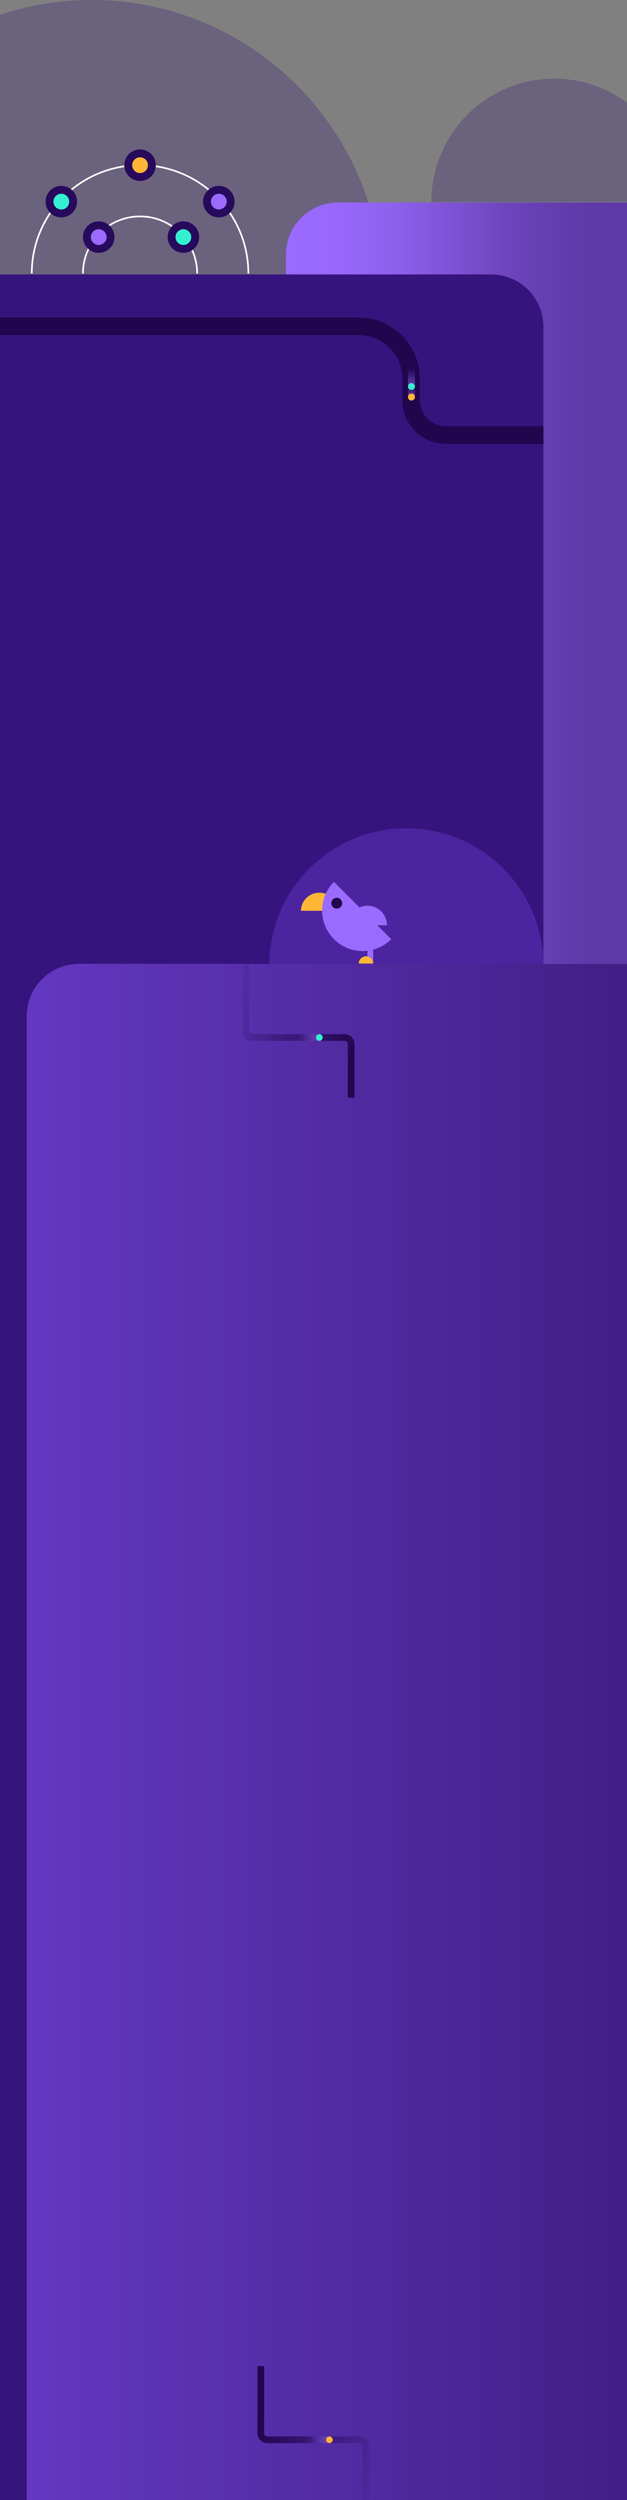 <svg id="eop1mfZyzHS1" xmlns="http://www.w3.org/2000/svg" xmlns:xlink="http://www.w3.org/1999/xlink" viewBox="0 0 375 1494" shape-rendering="geometricPrecision" text-rendering="geometricPrecision"><rect x="0" y="0" width="375" height="1494" fill="#808080" stroke="none"/><defs><linearGradient id="eop1mfZyzHS5-fill" x1="494" y1="348.5" x2="290" y2="348.5" spreadMethod="pad" gradientUnits="userSpaceOnUse" gradientTransform="translate(0 0)"><stop id="eop1mfZyzHS5-fill-0" offset="0%" stop-color="#21064e"/><stop id="eop1mfZyzHS5-fill-1" offset="6.667%" stop-color="rgba(33,6,78,0.991)"/><stop id="eop1mfZyzHS5-fill-2" offset="13.333%" stop-color="rgba(33,6,78,0.964)"/><stop id="eop1mfZyzHS5-fill-3" offset="20%" stop-color="rgba(33,6,78,0.918)"/><stop id="eop1mfZyzHS5-fill-4" offset="26.667%" stop-color="rgba(33,6,78,0.853)"/><stop id="eop1mfZyzHS5-fill-5" offset="33.333%" stop-color="rgba(33,6,78,0.768)"/><stop id="eop1mfZyzHS5-fill-6" offset="40%" stop-color="rgba(33,6,78,0.668)"/><stop id="eop1mfZyzHS5-fill-7" offset="46.667%" stop-color="rgba(33,6,78,0.557)"/><stop id="eop1mfZyzHS5-fill-8" offset="53.333%" stop-color="rgba(33,6,78,0.443)"/><stop id="eop1mfZyzHS5-fill-9" offset="60%" stop-color="rgba(33,6,78,0.332)"/><stop id="eop1mfZyzHS5-fill-10" offset="66.667%" stop-color="rgba(33,6,78,0.232)"/><stop id="eop1mfZyzHS5-fill-11" offset="73.333%" stop-color="rgba(33,6,78,0.147)"/><stop id="eop1mfZyzHS5-fill-12" offset="80%" stop-color="rgba(33,6,78,0.082)"/><stop id="eop1mfZyzHS5-fill-13" offset="86.667%" stop-color="rgba(33,6,78,0.036)"/><stop id="eop1mfZyzHS5-fill-14" offset="93.333%" stop-color="rgba(33,6,78,0.01)"/><stop id="eop1mfZyzHS5-fill-15" offset="100%" stop-color="rgba(33,6,78,0)"/></linearGradient><linearGradient id="eop1mfZyzHS9-fill" x1="494" y1="1035" x2="135" y2="1035" spreadMethod="pad" gradientUnits="userSpaceOnUse" gradientTransform="translate(0 0)"><stop id="eop1mfZyzHS9-fill-0" offset="0%" stop-color="#21064e"/><stop id="eop1mfZyzHS9-fill-1" offset="100%" stop-color="rgba(33,6,78,0)"/></linearGradient><linearGradient id="eop1mfZyzHS23-stroke" x1="276.729" y1="1434.77" x2="353.538" y2="1452.05" spreadMethod="pad" gradientUnits="userSpaceOnUse" gradientTransform="translate(0 0)"><stop id="eop1mfZyzHS23-stroke-0" offset="0%" stop-color="#21064e"/><stop id="eop1mfZyzHS23-stroke-1" offset="100%" stop-color="rgba(33,6,78,0)"/></linearGradient><linearGradient id="eop1mfZyzHS24-fill" x1="16" y1="1.5" x2="0" y2="1.5" spreadMethod="pad" gradientUnits="userSpaceOnUse" gradientTransform="translate(0 0)"><stop id="eop1mfZyzHS24-fill-0" offset="0%" stop-color="#9b6aff"/><stop id="eop1mfZyzHS24-fill-1" offset="6.667%" stop-color="rgba(155,106,255,0.991)"/><stop id="eop1mfZyzHS24-fill-2" offset="13.333%" stop-color="rgba(155,106,255,0.964)"/><stop id="eop1mfZyzHS24-fill-3" offset="20%" stop-color="rgba(155,106,255,0.918)"/><stop id="eop1mfZyzHS24-fill-4" offset="26.667%" stop-color="rgba(155,106,255,0.853)"/><stop id="eop1mfZyzHS24-fill-5" offset="33.333%" stop-color="rgba(155,106,255,0.768)"/><stop id="eop1mfZyzHS24-fill-6" offset="40%" stop-color="rgba(155,106,255,0.668)"/><stop id="eop1mfZyzHS24-fill-7" offset="46.667%" stop-color="rgba(155,106,255,0.557)"/><stop id="eop1mfZyzHS24-fill-8" offset="53.333%" stop-color="rgba(155,106,255,0.443)"/><stop id="eop1mfZyzHS24-fill-9" offset="60%" stop-color="rgba(155,106,255,0.332)"/><stop id="eop1mfZyzHS24-fill-10" offset="66.667%" stop-color="rgba(155,106,255,0.232)"/><stop id="eop1mfZyzHS24-fill-11" offset="73.333%" stop-color="rgba(155,106,255,0.147)"/><stop id="eop1mfZyzHS24-fill-12" offset="80%" stop-color="rgba(155,106,255,0.082)"/><stop id="eop1mfZyzHS24-fill-13" offset="86.667%" stop-color="rgba(155,106,255,0.036)"/><stop id="eop1mfZyzHS24-fill-14" offset="93.333%" stop-color="rgba(155,106,255,0.01)"/><stop id="eop1mfZyzHS24-fill-15" offset="100%" stop-color="rgba(155,106,255,0)"/></linearGradient><linearGradient id="eop1mfZyzHS27-fill" x1="13.021" y1="1.562" x2="0" y2="1.562" spreadMethod="pad" gradientUnits="userSpaceOnUse" gradientTransform="translate(0 0)"><stop id="eop1mfZyzHS27-fill-0" offset="0%" stop-color="#9b6aff"/><stop id="eop1mfZyzHS27-fill-1" offset="6.667%" stop-color="rgba(155,106,255,0.991)"/><stop id="eop1mfZyzHS27-fill-2" offset="13.333%" stop-color="rgba(155,106,255,0.964)"/><stop id="eop1mfZyzHS27-fill-3" offset="20%" stop-color="rgba(155,106,255,0.918)"/><stop id="eop1mfZyzHS27-fill-4" offset="26.667%" stop-color="rgba(155,106,255,0.853)"/><stop id="eop1mfZyzHS27-fill-5" offset="33.333%" stop-color="rgba(155,106,255,0.768)"/><stop id="eop1mfZyzHS27-fill-6" offset="40%" stop-color="rgba(155,106,255,0.668)"/><stop id="eop1mfZyzHS27-fill-7" offset="46.667%" stop-color="rgba(155,106,255,0.557)"/><stop id="eop1mfZyzHS27-fill-8" offset="53.333%" stop-color="rgba(155,106,255,0.443)"/><stop id="eop1mfZyzHS27-fill-9" offset="60%" stop-color="rgba(155,106,255,0.332)"/><stop id="eop1mfZyzHS27-fill-10" offset="66.667%" stop-color="rgba(155,106,255,0.232)"/><stop id="eop1mfZyzHS27-fill-11" offset="73.333%" stop-color="rgba(155,106,255,0.147)"/><stop id="eop1mfZyzHS27-fill-12" offset="80%" stop-color="rgba(155,106,255,0.082)"/><stop id="eop1mfZyzHS27-fill-13" offset="86.667%" stop-color="rgba(155,106,255,0.036)"/><stop id="eop1mfZyzHS27-fill-14" offset="93.333%" stop-color="rgba(155,106,255,0.01)"/><stop id="eop1mfZyzHS27-fill-15" offset="100%" stop-color="rgba(155,106,255,0)"/></linearGradient><linearGradient id="eop1mfZyzHS29-fill" x1="7.292" y1="1.563" x2="0" y2="1.563" spreadMethod="pad" gradientUnits="userSpaceOnUse" gradientTransform="translate(0 0)"><stop id="eop1mfZyzHS29-fill-0" offset="0%" stop-color="#9b6aff"/><stop id="eop1mfZyzHS29-fill-1" offset="6.667%" stop-color="rgba(155,106,255,0.991)"/><stop id="eop1mfZyzHS29-fill-2" offset="13.333%" stop-color="rgba(155,106,255,0.964)"/><stop id="eop1mfZyzHS29-fill-3" offset="20%" stop-color="rgba(155,106,255,0.918)"/><stop id="eop1mfZyzHS29-fill-4" offset="26.667%" stop-color="rgba(155,106,255,0.853)"/><stop id="eop1mfZyzHS29-fill-5" offset="33.333%" stop-color="rgba(155,106,255,0.768)"/><stop id="eop1mfZyzHS29-fill-6" offset="40%" stop-color="rgba(155,106,255,0.668)"/><stop id="eop1mfZyzHS29-fill-7" offset="46.667%" stop-color="rgba(155,106,255,0.557)"/><stop id="eop1mfZyzHS29-fill-8" offset="53.333%" stop-color="rgba(155,106,255,0.443)"/><stop id="eop1mfZyzHS29-fill-9" offset="60%" stop-color="rgba(155,106,255,0.332)"/><stop id="eop1mfZyzHS29-fill-10" offset="66.667%" stop-color="rgba(155,106,255,0.232)"/><stop id="eop1mfZyzHS29-fill-11" offset="73.333%" stop-color="rgba(155,106,255,0.147)"/><stop id="eop1mfZyzHS29-fill-12" offset="80%" stop-color="rgba(155,106,255,0.082)"/><stop id="eop1mfZyzHS29-fill-13" offset="86.667%" stop-color="rgba(155,106,255,0.036)"/><stop id="eop1mfZyzHS29-fill-14" offset="93.333%" stop-color="rgba(155,106,255,0.01)"/><stop id="eop1mfZyzHS29-fill-15" offset="100%" stop-color="rgba(155,106,255,0)"/></linearGradient><linearGradient id="eop1mfZyzHS31-stroke" x1="327.271" y1="650.223" x2="249.094" y2="636.183" spreadMethod="pad" gradientUnits="userSpaceOnUse" gradientTransform="translate(0 0)"><stop id="eop1mfZyzHS31-stroke-0" offset="0%" stop-color="#21064e"/><stop id="eop1mfZyzHS31-stroke-1" offset="100%" stop-color="rgba(33,6,78,0)"/></linearGradient><linearGradient id="eop1mfZyzHS32-fill" x1="16" y1="1.5" x2="0" y2="1.5" spreadMethod="pad" gradientUnits="userSpaceOnUse" gradientTransform="translate(0 0)"><stop id="eop1mfZyzHS32-fill-0" offset="0%" stop-color="#9b6aff"/><stop id="eop1mfZyzHS32-fill-1" offset="6.667%" stop-color="rgba(155,106,255,0.991)"/><stop id="eop1mfZyzHS32-fill-2" offset="13.333%" stop-color="rgba(155,106,255,0.964)"/><stop id="eop1mfZyzHS32-fill-3" offset="20%" stop-color="rgba(155,106,255,0.918)"/><stop id="eop1mfZyzHS32-fill-4" offset="26.667%" stop-color="rgba(155,106,255,0.853)"/><stop id="eop1mfZyzHS32-fill-5" offset="33.333%" stop-color="rgba(155,106,255,0.768)"/><stop id="eop1mfZyzHS32-fill-6" offset="40%" stop-color="rgba(155,106,255,0.668)"/><stop id="eop1mfZyzHS32-fill-7" offset="46.667%" stop-color="rgba(155,106,255,0.557)"/><stop id="eop1mfZyzHS32-fill-8" offset="53.333%" stop-color="rgba(155,106,255,0.443)"/><stop id="eop1mfZyzHS32-fill-9" offset="60%" stop-color="rgba(155,106,255,0.332)"/><stop id="eop1mfZyzHS32-fill-10" offset="66.667%" stop-color="rgba(155,106,255,0.232)"/><stop id="eop1mfZyzHS32-fill-11" offset="73.333%" stop-color="rgba(155,106,255,0.147)"/><stop id="eop1mfZyzHS32-fill-12" offset="80%" stop-color="rgba(155,106,255,0.082)"/><stop id="eop1mfZyzHS32-fill-13" offset="86.667%" stop-color="rgba(155,106,255,0.036)"/><stop id="eop1mfZyzHS32-fill-14" offset="93.333%" stop-color="rgba(155,106,255,0.01)"/><stop id="eop1mfZyzHS32-fill-15" offset="100%" stop-color="rgba(155,106,255,0)"/></linearGradient></defs><path d="M173.828,-0C77.826,-0,-0,78.117,0,174.479h347.656c0-96.362-77.825-174.479-173.828-174.479Z" transform="translate(-119 0)" fill="#36147d" fill-opacity="0.27"/><path d="M450.437,47C409.879,47,377,79.996,377,120.698h146.875c0-40.703-32.879-73.698-73.438-73.698Z" transform="translate(-119 0)" fill="#36147d" fill-opacity="0.27"/><path d="M494,121h-172.75C303.991,121,290,134.991,290,152.25v423.75h204v-455Z" transform="translate(-119 0)" fill="#9b6aff"/><path d="M290,152.25c0-17.259,13.991-31.25,31.25-31.25h172.75v455h-204v-423.75Z" transform="translate(-119 0)" fill="url(#eop1mfZyzHS5-fill)" fill-opacity="0.5"/><path d="M119,164h293.75c17.259,0,31.25,13.991,31.25,31.25v1298.75h-325v-1330Z" transform="translate(-119 0)" fill="#36147d"/><path d="M362,495c-45.287,0-82,36.713-82,82h164c0-45.287-36.713-82-82-82Z" transform="translate(-119 0)" fill="#4c249f"/><path d="M494,576h-327.75C148.991,576,135,589.991,135,607.25v886.75h359v-918Z" transform="translate(-119 0)" fill="#6438c1"/><path d="M135,607.25c0-17.259,13.991-31.25,31.25-31.25h327.75v918h-359v-886.75Z" transform="translate(-119 0)" fill="url(#eop1mfZyzHS9-fill)" fill-opacity="0.51"/><path d="M267.537,163.48c0-35.771-28.998-64.769-64.768-64.769C166.998,98.711,138,127.709,138,163.48" transform="translate(-119 0)" fill="none" stroke="#fff"/><path d="M236.919,163.479c0-18.861-15.29-34.15-34.151-34.15s-34.151,15.289-34.151,34.15" transform="translate(-119 0)" fill="none" stroke="#fff"/><circle r="7.066" transform="matrix(0 1-1 0 83.768 98.71)" fill="#ffb636" stroke="#270a5b" stroke-width="4.71"/><circle r="7.066" transform="matrix(0 1-1 0 36.665 120.496)" fill="#35f0d0" stroke="#270a5b" stroke-width="4.71"/><circle r="7.066" transform="matrix(0 1-1 0 109.676 141.693)" fill="#35f0d0" stroke="#270a5b" stroke-width="4.71"/><circle r="7.066" transform="matrix(0 1-1 0 130.874 120.496)" fill="#9b6aff" stroke="#270a5b" stroke-width="4.71"/><circle r="7.066" transform="matrix(0 1-1 0 59.039 141.693)" fill="#9b6aff" stroke="#270a5b" stroke-width="4.71"/><path d="M310.016,533.48c6.084,0,11.016,4.835,11.016,10.8h-22.032c0-5.965,4.932-10.8,11.016-10.8Z" transform="translate(-119 0)" fill="#ffb636"/><path d="M318.739,561.261c-9.46-9.461-9.46-24.8,0-34.261L353,561.261c-9.461,9.461-24.8,9.461-34.261,0Z" transform="translate(-119 0)" fill="#9b6aff"/><path d="M338.744,541.255c6.442,0,11.664,5.223,11.664,11.664h-23.328c0-6.441,5.222-11.664,11.664-11.664Z" transform="translate(-119 0)" fill="#9b6aff"/><circle r="3.24" transform="matrix(-1 0 0 1 201.385 539.743)" fill="#21064e"/><rect width="3.456" height="8.208" rx="0" ry="0" transform="matrix(-1 0 0 1 223.201 567.607)" fill="#9b6aff"/><path d="M337.882,571.495c2.385,0,4.319,1.935,4.319,4.32h-8.639c0-2.385,1.934-4.32,4.32-4.32Z" transform="translate(-119 0)" fill="#ffb636"/><path d="M338,1494v-32c0-2.21-1.791-4-4-4h-55c-2.209,0-4-1.79-4-4v-40" transform="translate(-119 0)" fill="none" stroke="url(#eop1mfZyzHS23-stroke)" stroke-width="4"/><rect width="16" height="4" rx="0" ry="0" transform="translate(181 1456)" fill="url(#eop1mfZyzHS24-fill)" fill-opacity="0.46"/><circle r="2" transform="translate(197 1458)" fill="#ffb636"/><path d="M444,260h-58.307c-11.506,0-20.833-9.327-20.833-20.833v-12.917c0-17.259-13.991-31.25-31.25-31.25L119,195" transform="translate(-119 0)" fill="none" stroke="#21064e" stroke-width="10.5"/><rect width="13.021" height="4.167" rx="0" ry="0" transform="matrix(0 1-1 0 248.167 218)" fill="url(#eop1mfZyzHS27-fill)" fill-opacity="0.46"/><circle r="2.083" transform="matrix(0 1-1 0 246.084 231.021)" fill="#35f0d0"/><rect width="7.292" height="4.167" rx="0" ry="0" transform="matrix(0 1-1 0 248.167 229.979)" fill="url(#eop1mfZyzHS29-fill)" fill-opacity="0.46"/><circle r="2.083" transform="matrix(0 1-1 0 246.084 237.271)" fill="#ffb636"/><path d="M266,576v40c0,2.209,1.791,4,4,4h55c2.209,0,4,1.791,4,4v32" transform="translate(-119 0)" fill="none" stroke="url(#eop1mfZyzHS31-stroke)" stroke-width="4"/><rect width="16" height="4" rx="0" ry="0" transform="translate(175 618)" fill="url(#eop1mfZyzHS32-fill)" fill-opacity="0.46"/><circle r="2" transform="translate(191 620)" fill="#35f0d0"/></svg>
